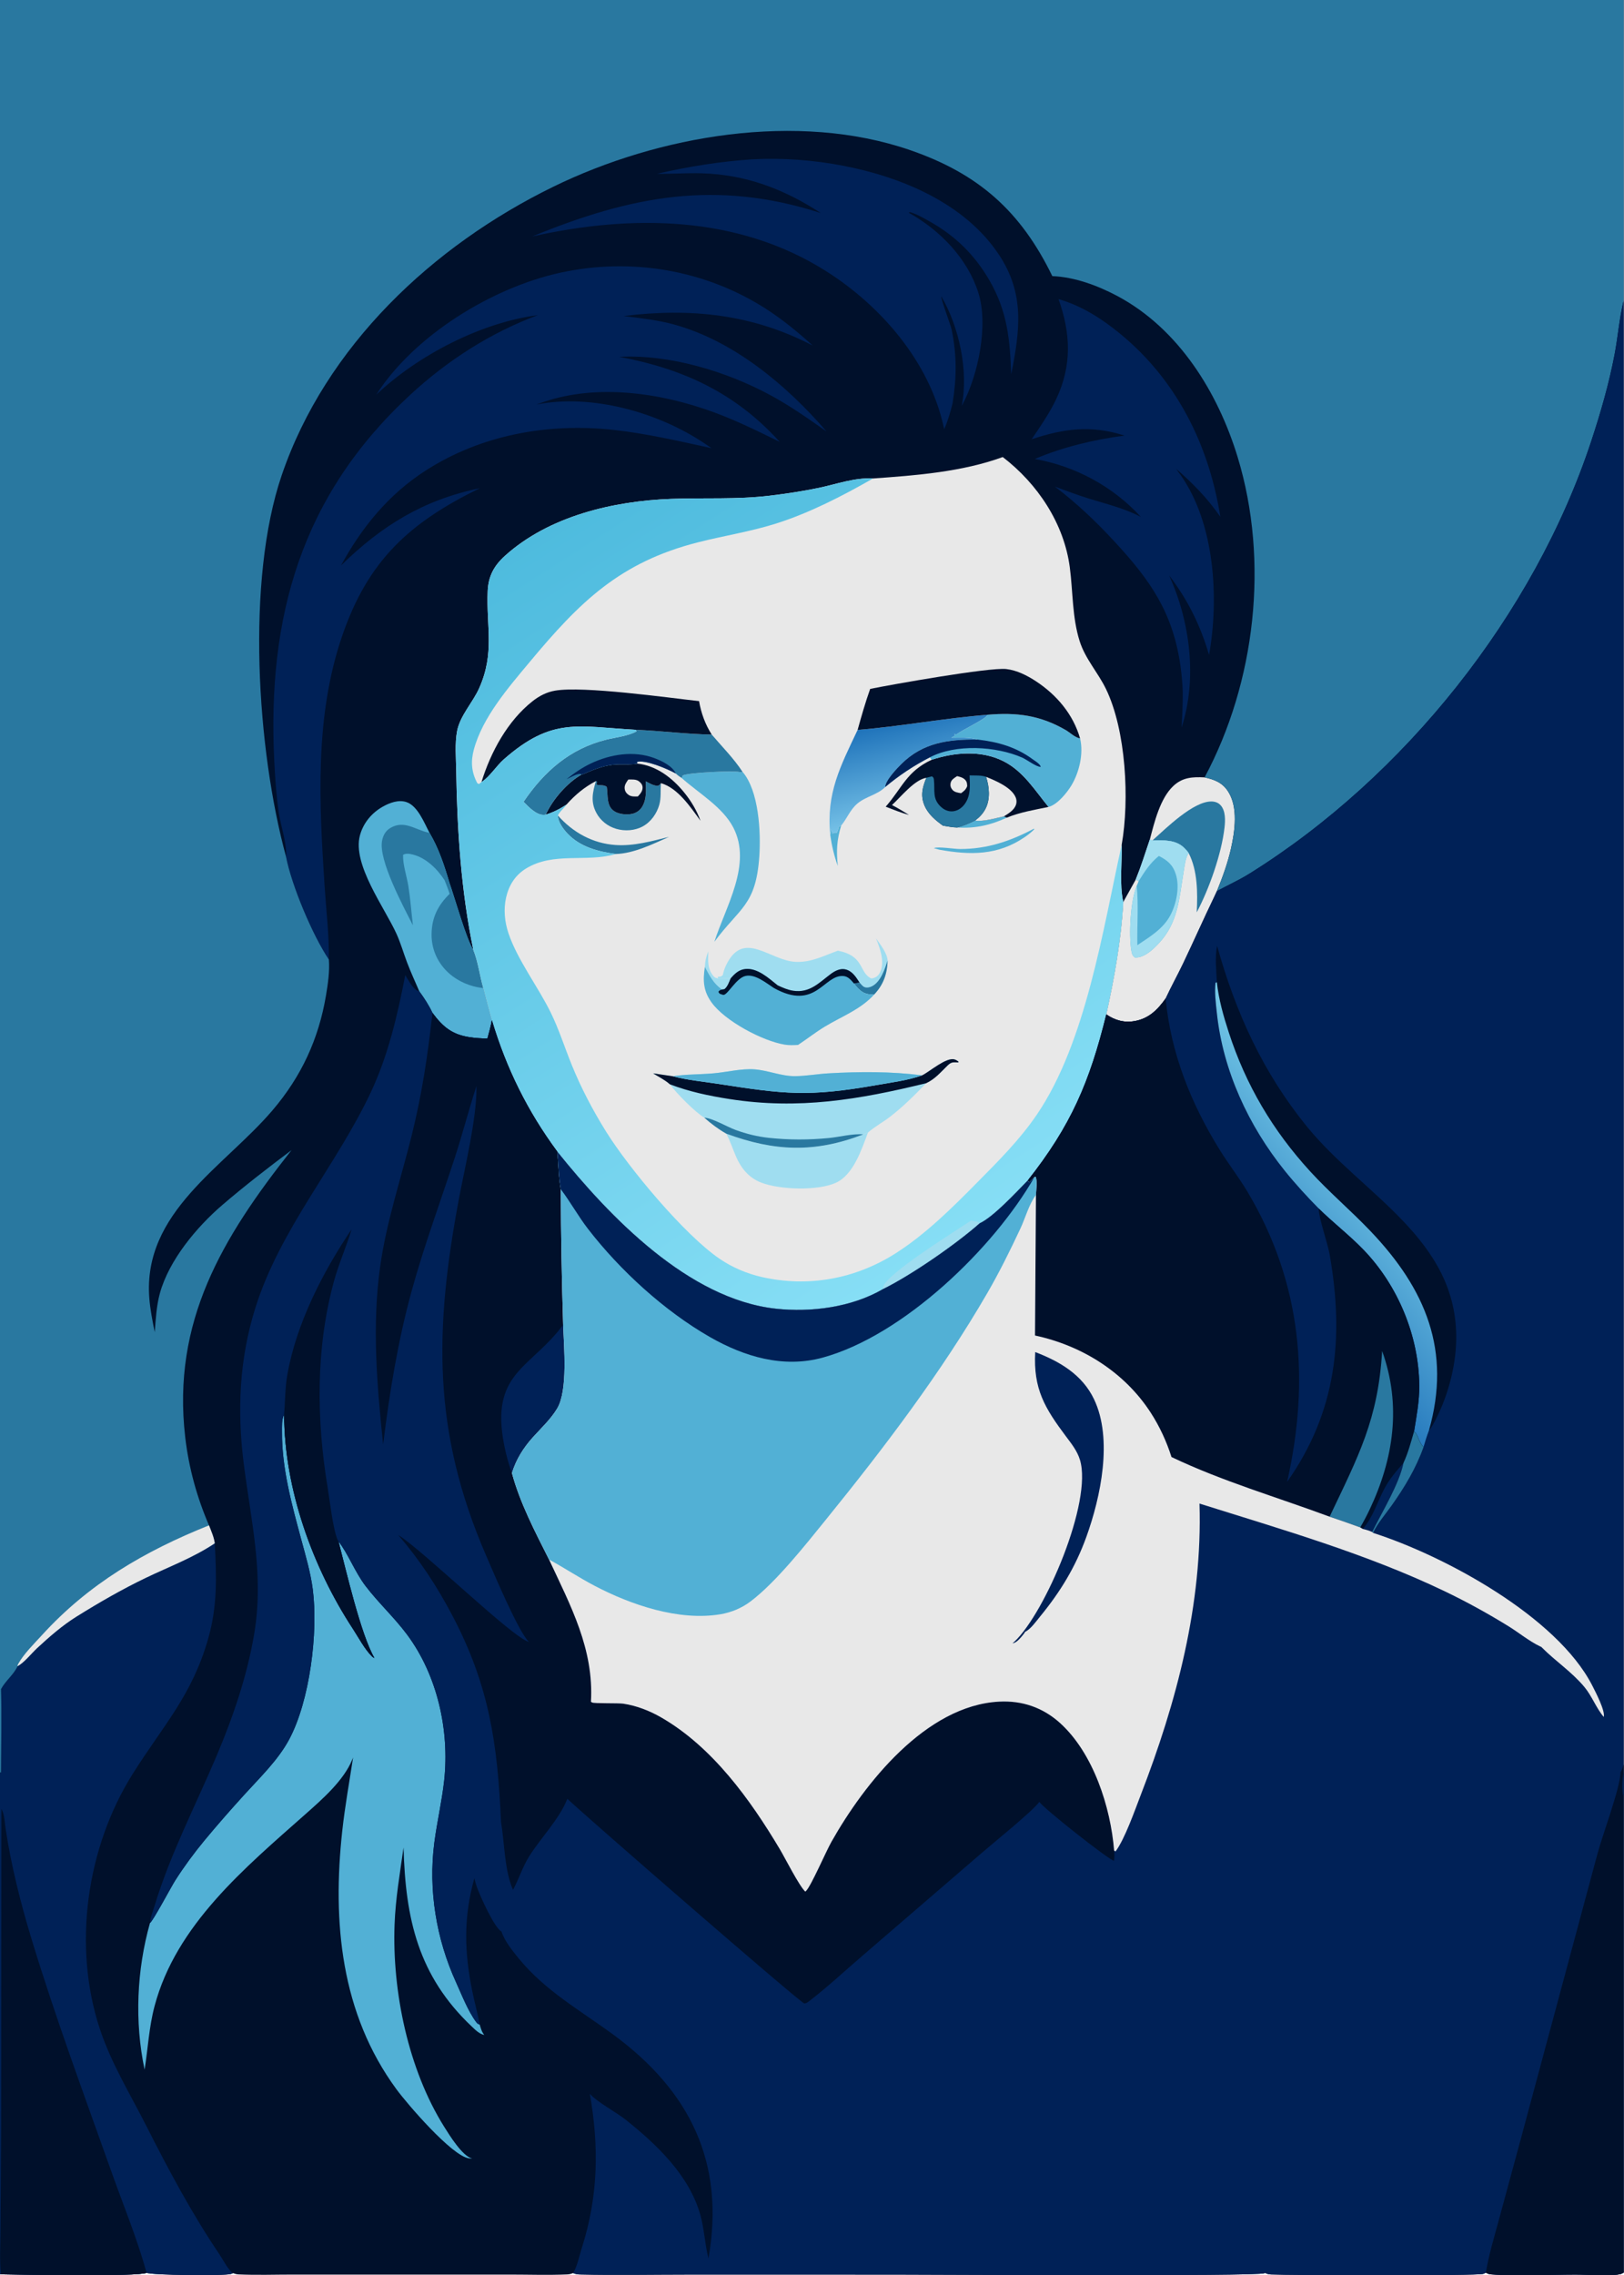 <?xml version="1.0" encoding="utf-8" ?>
<svg xmlns="http://www.w3.org/2000/svg" xmlns:xlink="http://www.w3.org/1999/xlink" width="1566" height="2193">
	<path fill="#00102B" transform="scale(1.529 1.529)" d="M0 0L0.44 0L1024 0L1024 189.462L1024 1112.38L1024 1117.27L1024 1132.04L1024 1432.77C1023.24 1433.25 1022.41 1433.64 1021.52 1433.81C1014.47 1435.15 1001.43 1434.03 993.582 1434.04C976.535 1434.05 957.034 1435.21 940.282 1433.89C939.076 1433.79 938.101 1433.42 937.072 1432.81C936.415 1433.18 936.184 1433.36 935.51 1433.58C931.586 1434.9 813.014 1434.5 801.562 1433.94C800.14 1433.87 799.1 1433.62 797.807 1433.01C797.67 1433.07 797.535 1433.14 797.395 1433.2C792.42 1435.24 585.604 1434.03 563.939 1434.03L433.614 1434.02C411.067 1434.02 388.401 1434.49 365.867 1433.96C364.206 1433.92 362.948 1433.74 361.398 1433.08C360.081 1433.65 359.018 1433.88 357.59 1433.94C345.625 1434.45 333.47 1434.03 321.483 1434.03L251.409 1434.04L185.063 1434.03C173.556 1434.02 161.868 1434.45 150.384 1433.92C149.173 1433.87 148.097 1433.56 146.973 1433.11C146.472 1433.34 146.196 1433.5 145.687 1433.64C141.136 1434.93 95.389 1434.41 92.467 1432.92C87.393 1435.41 12.139 1434.15 0.586 1433.85L0 1433.82L0 1117.42L0 1064.87L0 1061.3L0 0Z"/>
	<path fill="#52B0D5" transform="scale(1.529 1.529)" d="M264.465 625.044C261.822 618.936 259.02 612.85 256.666 606.626C254.424 600.696 252.677 594.515 250.06 588.746C242.548 572.186 222.08 544.971 226.99 526.695C229.103 518.832 234.432 512.462 241.489 508.508C245.81 506.087 251.338 504.042 256.272 505.666C263.5 508.044 267.591 518.897 270.886 525.066C276.748 534.942 280.222 545.665 283.465 556.612C286.638 565.597 294.269 592.73 298.512 598.839C301.527 606.295 302.56 615.148 304.822 622.933C306.56 629.703 308.309 636.464 310.213 643.19C309.485 647.116 308.49 650.909 307.407 654.751C303.705 654.722 300.087 654.486 296.419 653.956C285.194 652.334 279.35 647.474 272.746 638.602C270.674 634.055 267.432 629.072 264.465 625.044Z"/>
	<path fill="#2978A0" transform="scale(1.529 1.529)" d="M260.4 583.344C254.464 571.643 238.483 542.131 240.978 529.939C241.655 526.635 243.138 523.833 246.094 522.052C254.843 516.778 261.771 523.096 270.008 524.888C270.3 524.951 270.594 525.007 270.886 525.066C276.748 534.942 280.222 545.665 283.465 556.612C286.638 565.597 294.269 592.73 298.512 598.839C301.527 606.295 302.56 615.148 304.822 622.933C296.343 622.104 287.718 618.29 281.689 612.233C275.431 605.946 272.057 597.724 272.175 588.851C272.314 578.407 276.227 570.71 283.569 563.52C282.641 560.638 281.498 557.826 280.408 555.002C275.865 547.961 268.835 540.902 260.397 538.763C258.423 538.263 256.006 537.835 254.203 538.927C253.986 545.181 256.583 552.545 257.569 558.827C258.839 566.922 259.447 575.197 260.4 583.344Z"/>
	<path fill="#E8E8E8" transform="scale(1.529 1.529)" d="M725.159 529.295C728.011 518.453 731.615 503.264 740.083 495.424C745.921 490.019 752.118 489.761 759.696 490.11C765.918 491.486 770.86 493.373 774.471 498.917C780.964 508.883 778.788 524.142 776.313 535.084C774.24 544.25 771.006 553.111 767.462 561.8L765.694 565.605C759.035 579.406 752.832 593.438 746.226 607.272C742.663 614.735 738.606 622.026 735.134 629.5C730.09 636.589 724.555 642.16 715.642 643.751C708.963 644.944 703.223 643.293 697.706 639.549C702.812 616.311 707.097 592.444 708.402 568.669L716.26 554.571C719.62 546.31 722.316 537.747 725.159 529.295Z"/>
	<path fill="#2978A0" transform="scale(1.529 1.529)" d="M726.785 529.89C735.249 522.298 752.629 505.066 764.141 505.295C766.328 505.338 768.4 506.066 769.866 507.741C773.028 511.355 772.764 517.365 772.25 521.826C770.333 538.469 762.584 560.358 754.736 575.182C755.344 562.977 755.352 548.83 749.601 537.762C748.788 536.597 747.766 535.502 746.75 534.506C741.409 529.267 733.669 529.737 726.785 529.89Z"/>
	<path fill="#52B0D5" transform="scale(1.529 1.529)" d="M716.26 554.571C719.62 546.31 722.316 537.747 725.159 529.295L726.785 529.89C733.669 529.737 741.409 529.267 746.75 534.506C747.766 535.502 748.788 536.597 749.601 537.762C749.518 537.896 749.43 538.026 749.351 538.162C747.556 541.254 747.116 545.635 746.524 549.145C743.676 566.063 743.149 581.715 730.649 594.879C727.531 598.163 723.765 601.747 719.362 603.186C718.198 603.567 717.023 603.661 715.807 603.685C714.171 602.554 713.848 601.291 713.52 599.354C711.776 589.081 712.954 567.909 716.884 558.492L718.128 555.505L716.26 554.571Z"/>
	<path fill="#9FDDF0" transform="scale(1.529 1.529)" d="M716.26 554.571C719.62 546.31 722.316 537.747 725.159 529.295L726.785 529.89C733.669 529.737 741.409 529.267 746.75 534.506C747.766 535.502 748.788 536.597 749.601 537.762C749.518 537.896 749.43 538.026 749.351 538.162C747.556 541.254 747.116 545.635 746.524 549.145C743.676 566.063 743.149 581.715 730.649 594.879C727.531 598.163 723.765 601.747 719.362 603.186C718.198 603.567 717.023 603.661 715.807 603.685C714.171 602.554 713.848 601.291 713.52 599.354C711.776 589.081 712.954 567.909 716.884 558.492C718.117 570.602 717.037 583.641 717.291 595.879C725.07 590.656 733.429 585.73 737.997 577.22C741.895 569.958 744.103 559.331 741.584 551.291C739.68 545.216 736.355 542.459 730.859 539.64C725.288 544.107 721.854 549.535 718.128 555.505L716.26 554.571Z"/>
	<path fill="#002157" transform="scale(1.529 1.529)" d="M667.574 188.573C678.835 191.785 689.061 197.433 698.496 204.286C738.879 233.621 761.913 277.103 769.616 325.79C761.297 313.933 752.594 305.002 741.667 295.495C742.664 296.839 743.652 298.188 744.614 299.557C766.173 330.217 768.873 377.099 762.52 412.888C757.024 394.314 749.199 378.283 737.397 362.876C750.547 392.024 755.194 427.822 745.169 458.74C745.655 451.216 745.932 443.758 745.93 436.217C745.707 430.828 745.268 425.449 744.517 420.106C739.774 386.375 725.69 366.086 702.951 341.504C691.375 328.989 678.918 317.078 665.296 306.808C672.363 309.394 679.452 312.081 686.638 314.313C697.838 317.791 709.026 320.411 719.491 325.88C701.944 306.721 678.189 293.878 652.605 289.366C670.452 281.764 690.009 277.154 709.202 274.616C688.23 267.906 671.115 270.109 650.641 276.932C656.18 268.727 661.924 260.491 666.152 251.513C676.143 230.3 675.267 210.205 667.574 188.573Z"/>
	<path fill="#002157" transform="scale(1.529 1.529)" d="M474.667 100.431C493.739 99.431 513.326 100.922 532.068 104.556C568.769 111.67 608.338 128.171 629.839 160.34C646.504 185.273 643.186 208.518 637.729 235.976C636.957 214.05 635.315 196.388 624.063 176.863C614.666 160.556 602.185 148.4 585.733 139.291C581.947 137.195 578.014 134.86 573.821 133.727L573.13 134.141C592.732 145.022 610.185 162.892 617.045 184.658C623.446 204.965 616.957 236.467 606.922 255.181L606.543 255.877C610.894 233.74 604.911 206.196 593.647 186.815C593.303 188.555 599.51 204.632 600.196 207.974C603.477 223.949 603.361 238.344 600.727 254.382C599.358 259.876 597.77 265.456 595.443 270.623C595.325 270.034 595.207 269.447 595.077 268.861C586.065 228.159 555.787 193.049 521.247 171.118C465.346 135.622 398.463 135.074 335.66 149.079C398.232 123.391 451.762 113.146 517.636 134.296C494.569 119.258 470.419 110.055 442.712 109.263C433.24 108.993 423.807 109.708 414.352 109.553C434.416 104.985 454.129 101.778 474.667 100.431Z"/>
	<path fill="#52B0D5" transform="scale(1.529 1.529)" d="M94.586 1212.37C96.613 1210.96 107.861 1189.69 110.495 1185.55C116.067 1176.81 122.339 1168.29 128.949 1160.3C137.106 1150.45 145.582 1140.83 154.18 1131.36C164.034 1120.5 175.348 1109.7 182.33 1096.69C195.406 1072.33 200.737 1029.17 197.251 1002.03C195.9 991.515 192.815 981.115 190.057 970.901C184.108 948.872 177.657 925.681 177.851 902.676C177.88 899.232 177.566 894.948 179.189 891.882C179.39 938.717 197.024 987.874 222.505 1026.81C226.04 1032.22 230.016 1039.8 234.596 1044.3C235.087 1044.79 235.518 1044.99 236.128 1045.29C227.562 1030.7 218.208 989.895 213.477 971.826C219.43 979.255 223.769 991.036 230.597 999.969C238.746 1010.63 248.74 1019.8 256.728 1030.54C275.835 1056.21 283.574 1090.96 280.126 1122.52C278.693 1135.64 275.627 1148.58 273.919 1161.68C270.031 1191.47 275.148 1222.43 287.601 1249.72C291.225 1257.67 295.131 1267.88 300.328 1274.83C300.95 1275.66 301.5 1276.17 302.527 1276.39C303.23 1278.82 303.775 1280.93 305.41 1282.95C302.259 1282.27 299.904 1279.87 297.618 1277.72C263.707 1245.72 255.717 1209.68 254.503 1164.77C252.228 1181.05 249.446 1196.86 248.837 1213.36C247.277 1255.56 257.502 1304.76 280.119 1340.82C283.541 1346.27 291.644 1359.43 297.785 1360.85C297.111 1360.84 296.442 1360.82 295.772 1360.74C284.989 1359.34 256.655 1326.22 250.025 1317.19C214.871 1269.31 209.579 1211.71 215.853 1154.26C217.543 1138.79 220.341 1123.37 222.695 1107.98C222.625 1108.16 222.558 1108.34 222.485 1108.52L222.116 1109.41C216.74 1122.57 203.288 1134.31 192.799 1143.61C154.559 1177.5 110.988 1213.52 97.435 1264.93C93.951 1278.15 93.322 1291.41 91.193 1304.81C84.781 1274.63 86.237 1241.94 94.586 1212.37Z"/>
	<path fill="#002157" transform="scale(1.529 1.529)" d="M237.311 248.816C261.303 211.38 310.393 181.296 353.385 171.926C398.015 162.199 444.844 170.088 483.294 194.861C493.777 201.615 503.351 209.512 512.569 217.883C474.591 198.037 435.459 194 393.293 199.242C404.175 200.639 415.004 201.758 425.605 204.722C463.146 215.217 496.299 243.063 521.292 272.064C509.777 263.936 498.278 255.86 485.86 249.138C458.225 234.179 422.25 223.275 390.582 224.979C430.899 232.507 463.849 247.736 491.751 278.596C478.135 271.9 464.46 265.153 450.202 259.916C417.113 247.763 377.093 241.771 342.981 253.38C341.431 253.908 339.891 254.463 338.355 255.03C373.348 248.157 415.107 259.929 444.371 279.58L448.758 282.567C428.253 278.123 407.531 273.248 386.651 270.999C345.472 266.563 303.383 274.145 268.294 296.766C245.015 311.774 228.204 332.402 215.046 356.521C240.695 331.424 267.098 315.104 302.52 307.823C258.275 329.49 232.108 353.25 215.784 400.943C198.354 451.865 201.288 506.217 204.739 559.068C205.727 574.184 207.625 589.84 207.41 604.956C197.125 589.721 183.801 557.972 180.373 540.02C180.386 539.855 180.404 539.691 180.413 539.526C180.878 531.272 177.144 521.022 175.887 512.692C174.266 501.946 173.518 490.827 172.978 479.978C168.441 388.795 190.051 312.393 258.695 248.935C282.115 227.284 309.202 209.857 339.158 198.698C303.274 203.334 263.429 224.096 237.311 248.816Z"/>
	<path fill="#002157" transform="scale(1.529 1.529)" d="M11.114 1050.45C15.336 1048.14 19.817 1042.39 23.416 1039.05C30.991 1032.01 39.421 1024.68 48.199 1019.21C62.382 1010.37 76.998 1001.93 92.068 994.703C106.73 987.673 121.858 982.059 135.438 972.987C136.581 994.042 137.162 1012.41 131.342 1032.95C121.147 1068.93 102.845 1087.9 83.756 1118.25C54.517 1164.74 45.662 1226.92 63.008 1279.27C70.186 1300.93 82.168 1320.34 92.424 1340.58C106.587 1368.54 120.879 1395.33 138.449 1421.37C140.596 1424.55 143.382 1430.09 146.189 1432.57C146.428 1432.78 146.712 1432.93 146.973 1433.11C146.472 1433.34 146.196 1433.5 145.687 1433.64C141.136 1434.93 95.389 1434.41 92.467 1432.92C87.393 1435.41 12.139 1434.15 0.586 1433.85L0 1433.82L0 1117.42L0.638 1117.46C0.718 1099.95 1.11 1082.38 0.66 1064.88C3.474 1059.65 8.642 1055.83 11.114 1050.45Z"/>
	<path fill="#00102B" transform="scale(1.529 1.529)" d="M0.891 1140.46C2.872 1143.88 2.931 1148.89 3.518 1152.79C7.033 1176.11 12.977 1199.72 19.838 1222.29C34.867 1271.73 52.862 1320.18 70.16 1368.85C77.709 1390.09 86.447 1411.2 92.467 1432.92C87.393 1435.41 12.139 1434.15 0.586 1433.85C-0.359 1424.66 0.317 1414.73 0.315 1405.47L0.705 1341.31L0.891 1140.46Z"/>
	<path fill="#E8E8E8" transform="scale(1.529 1.529)" d="M550.604 301.649C577.681 299.739 606.72 297.513 632.392 288.152C654.372 304.978 671.098 330.061 674.703 357.844C676.695 373.19 676.179 389.28 680.88 404.16C684.449 415.456 692.409 423.885 697.482 434.337C710.184 460.503 712.417 504.385 707.395 532.639C707.667 544.073 705.911 557.573 708.402 568.669C707.097 592.444 702.812 616.311 697.706 639.549C687.194 682.194 675.465 709.663 648.137 744.259C641.131 751.44 626.475 767.303 617.854 771.24C602.993 784.406 574.564 804.077 556.819 812.76C537.136 824.189 511.584 827.524 489.255 825.077C434.243 819.048 384.506 767.188 351.531 726.139C332.632 700.581 319.316 673.652 310.213 643.19C308.309 636.464 306.56 629.703 304.822 622.933C302.56 615.148 301.527 606.295 298.512 598.839C290.837 561.897 288.29 523.49 287.714 485.793C287.592 477.781 286.776 468.675 288.292 460.822C290.154 451.174 298.168 442.895 302.186 433.905C312.147 411.622 306.618 395.07 307.571 372.643C307.967 363.331 311.555 356.652 318.415 350.456C346.226 325.334 386.826 315.868 423.311 314.519C444.232 313.745 464.658 315.025 485.56 312.504C495.886 311.258 506.338 309.687 516.517 307.559C527.855 305.187 538.922 300.999 550.604 301.649Z"/>
	<path fill="#52B0D5" transform="scale(1.529 1.529)" d="M523.584 526.35L524.179 522.809L524.988 525.476C525.775 525.124 526.262 524.883 527.149 524.928C527.342 524.937 527.532 524.973 527.724 524.995C528.218 524.093 528.536 523.351 528.709 522.341L528.861 521.399L530.512 520.46C527.723 529.561 527.357 536.587 528.378 545.951C526.039 539.523 524.563 533.114 523.584 526.35Z"/>
	<path fill="#52B0D5" transform="scale(1.529 1.529)" d="M614.926 517.323C620.596 518.084 627.606 515.826 633.173 514.666L634.921 515.511C624.833 520.183 614.857 522.471 603.677 521.693C607.61 520.672 611.272 519.075 614.926 517.323Z"/>
	<path fill="#9FDDF0" transform="scale(1.529 1.529)" d="M444.537 609.578C444.685 605.904 445.338 603.21 446.708 599.802C446.57 605.788 445.956 611.122 450.354 615.842C450.991 616.526 452.049 616.638 452.938 616.903L460.782 616.861C459.751 619.253 458.945 621.939 456.876 623.617L455.381 623.855C449.942 620.064 447.64 615.263 444.537 609.578Z"/>
	<path fill="#52B0D5" transform="scale(1.529 1.529)" d="M651.985 522.489L652.337 522.784C650.478 524.669 648.43 526.278 646.248 527.772C629.295 539.377 611.903 539.212 592.405 535.695L588.933 534.708C591.767 533.552 601.798 535.279 605.521 535.278C622.531 535.273 637.115 530.344 651.985 522.489Z"/>
	<path fill="#2978A0" transform="scale(1.529 1.529)" d="M351.851 514.144C361.355 524.878 373.862 531.793 388.32 532.747C399.786 533.504 410.961 530.336 421.976 527.59C411.842 532.079 399.654 538.116 388.407 538.405C377.241 536.937 365.954 534.009 357.908 525.54C355.282 522.778 351.789 518.057 351.851 514.144Z"/>
	<path fill="#2978A0" transform="scale(1.529 1.529)" d="M375.835 492.438L376.575 492.898L376.09 494.642C378.379 495.43 380.883 494.579 382.674 496.121C383.502 501.288 382.283 507.942 387.223 511.333C390.152 513.343 395.096 513.837 398.551 513.115C401.228 512.554 403.563 510.994 404.981 508.641C407.959 503.7 407.404 498.102 407.255 492.602C409.737 493.873 412.103 495.405 414.953 495.437C415.862 494.931 416.313 494.646 416.845 493.742C416.405 498.315 417.057 502.832 415.795 507.346C414.238 512.916 410.502 518.21 405.371 521.001C400.329 523.744 394.041 524.143 388.574 522.529C383.315 520.977 378.755 517.416 376.146 512.57C372.404 505.62 373.662 499.653 375.835 492.438Z"/>
	<path fill="#00102B" transform="scale(1.529 1.529)" d="M401.956 481.422C413.96 482.67 424.068 490.48 431.465 499.594C435.922 505.085 439.352 510.845 441.792 517.481C435.537 508.927 427.545 496.808 416.845 493.742C416.313 494.646 415.862 494.931 414.953 495.437C412.103 495.405 409.737 493.873 407.255 492.602C407.404 498.102 407.959 503.7 404.981 508.641C403.563 510.994 401.228 512.554 398.551 513.115C395.096 513.837 390.152 513.343 387.223 511.333C382.283 507.942 383.502 501.288 382.674 496.121C380.883 494.579 378.379 495.43 376.09 494.642L376.575 492.898L375.835 492.438C368.42 496.341 362.799 501.067 357.218 507.281C352.855 510.134 349.104 512.037 344.151 513.604C348.576 503.979 357.606 493.519 366.817 488.274C367.523 488.193 367.222 488.278 367.917 487.975C375.225 484.794 381.829 482.097 389.895 481.897C393.84 481.799 398.093 482.183 401.956 481.422Z"/>
	<path fill="#E8E8E8" transform="scale(1.529 1.529)" d="M396.253 491.463C398.489 491.443 401.26 491.172 403.097 492.685C404.394 493.753 405.283 494.912 405.249 496.666C405.206 498.927 403.73 500.554 402.288 502.121C400.315 502.191 398.169 502.353 396.459 501.169C395.023 500.174 394.16 498.954 393.957 497.19C393.702 494.968 395.026 493.161 396.253 491.463Z"/>
	<path fill="#9FDDF0" transform="scale(1.529 1.529)" d="M528.464 599.356C544.854 602.633 541.7 612.282 548.741 616.516C549.728 617.109 550.21 616.824 551.271 616.48C553.107 615.884 554.359 614.504 555.147 612.775C558.113 606.271 554.941 597.761 552.477 591.62C555.255 595.656 559.407 600.616 559.793 605.61C559.513 614.087 557.147 620.808 551.281 627.032C550.145 626.995 549.003 626.951 547.875 626.801C543.64 626.236 541.031 623.231 538.589 620.067L542.084 619.47C539.789 615.919 537.401 611.99 532.891 611.092C529.667 610.45 526.402 612.207 523.905 614.078C516.388 619.708 510.683 626.098 500.379 624.642C496.942 624.156 493.566 622.692 490.447 621.222C484.787 616.733 477.761 610.11 470.022 610.917C465.938 611.343 463.31 613.93 460.782 616.861L452.938 616.903L452.595 615.887C454.128 615.725 454.651 615.866 455.82 614.811C456.294 612.554 456.933 610.575 457.93 608.502C468.998 585.49 485.583 605.96 502.224 606.441C511.865 606.719 519.632 602.526 528.464 599.356Z"/>
	<path fill="#2978A0" transform="scale(1.529 1.529)" d="M559.793 605.61C559.513 614.087 557.147 620.808 551.281 627.032C550.145 626.995 549.003 626.951 547.875 626.801C543.64 626.236 541.031 623.231 538.589 620.067L542.084 619.47C543.029 620.477 543.953 621.839 545.248 622.345C546.765 622.937 548.555 622.495 549.958 621.785C555.438 619.011 558.008 611 559.793 605.61Z"/>
	<path fill="#52B0D5" transform="scale(1.529 1.529)" d="M468.242 486.551C478.613 498.47 479.92 524.636 478.865 539.953C476.732 570.945 466.511 572.122 450.547 593.732C457.609 571.585 474.468 544.886 462.471 521.73C455.748 508.754 440.643 500.092 429.906 490.496L430.532 488.916C433.956 487.027 463.165 485.776 466.459 486.728C467.31 486.974 467.388 486.817 468.242 486.551Z"/>
	<path fill="#9FDDF0" transform="scale(1.529 1.529)" d="M547.384 714.031C543.408 724.655 538.209 740.723 527.135 745.7C515.551 750.906 491.761 750.12 479.991 745.548C472.287 742.556 467.373 736.575 464.154 729.094C462.103 724.327 460.468 719.324 458.055 714.725C488.495 725.964 513.9 726.966 544.404 715.191L547.384 714.031Z"/>
	<defs>
		<linearGradient id="gradient_0" gradientUnits="userSpaceOnUse" x1="564.363" y1="455.756" x2="577.892" y2="512.436">
			<stop offset="0" stop-color="#2074BB"/>
			<stop offset="1" stop-color="#75C1E7"/>
		</linearGradient>
	</defs>
	<path fill="url(#gradient_0)" transform="scale(1.529 1.529)" d="M540.866 460.186C568.213 457.921 595.312 452.819 622.742 450.629C622.679 450.758 622.624 450.892 622.554 451.018C621.154 453.546 607.087 460.091 603.24 462.995L601.865 462.809L602.316 463.776L599.937 465.076C605.37 465.144 611.291 464.549 616.528 466.261C598.173 466.144 582.186 468.083 568.465 481.679C565.566 484.553 558.401 492.058 558.3 496.15C553.605 501.016 545.977 502.121 540.644 506.673C536.064 510.583 534.213 516.036 530.512 520.46L528.861 521.399L528.709 522.341C528.536 523.351 528.218 524.093 527.724 524.995C527.532 524.973 527.342 524.937 527.149 524.928C526.262 524.883 525.775 525.124 524.988 525.476L524.179 522.809L523.584 526.35C521.019 499.985 530.007 483.15 540.866 460.186Z"/>
	<path fill="#2978A0" transform="scale(1.529 1.529)" d="M400.874 460.094C416.849 460.751 432.892 462.86 448.853 463.103C455.267 470.635 462.883 478.283 468.242 486.551C467.388 486.817 467.31 486.974 466.459 486.728C463.165 485.776 433.956 487.027 430.532 488.916L429.906 490.496C428.531 489.644 427.402 488.8 426.227 487.688C425.929 487.523 425.633 487.355 425.333 487.194C420.645 484.67 406.91 478.758 401.652 480.382L401.956 481.422C398.093 482.183 393.84 481.799 389.895 481.897C381.829 482.097 375.225 484.794 367.917 487.975C367.222 488.278 367.523 488.193 366.817 488.274C357.606 493.519 348.576 503.979 344.151 513.604C343.578 513.716 343.654 513.718 342.852 513.738C338.146 513.86 333.205 508.564 330.171 505.518C343.1 486.421 359.352 472.08 382.234 466.353C388.022 464.905 396.376 464 401.463 461.066L400.874 460.094Z"/>
	<path fill="#002157" transform="scale(1.529 1.529)" d="M357.283 491.254C362.179 487.363 367.12 483.932 372.797 481.259C384.969 475.527 399.629 473.117 412.505 477.891C417.273 479.659 423.996 482.831 426.227 487.688C425.929 487.523 425.633 487.355 425.333 487.194C420.645 484.67 406.91 478.758 401.652 480.382L401.956 481.422C398.093 482.183 393.84 481.799 389.895 481.897C381.829 482.097 375.225 484.794 367.917 487.975C367.222 488.278 367.523 488.193 366.817 488.274L365.923 487.886C363.454 487.902 359.617 490.195 357.283 491.254Z"/>
	<path fill="#00102B" transform="scale(1.529 1.529)" d="M587.644 478.979C602.03 474.268 618.717 472.864 632.679 479.829C645.362 486.155 652.582 498.183 661.272 508.747C652.488 510.547 643.233 512.08 634.921 515.511L633.173 514.666C627.606 515.826 620.596 518.084 614.926 517.323C611.272 519.075 607.61 520.672 603.677 521.693C600.672 521.643 597.645 521.004 594.678 520.541C589.945 517.109 585.392 513.368 583.056 507.847C580.414 501.604 581.745 496.368 584.248 490.348C576.676 491.567 568.135 502.449 562.537 507.539C566.224 509.433 569.73 511.588 573.26 513.753C568.255 512.462 563.41 510.408 558.58 508.582C569.073 496.625 571.727 486.355 587.644 478.979Z"/>
	<path fill="#E8E8E8" transform="scale(1.529 1.529)" d="M603.598 489.317C605.234 489.706 606.874 490.075 608.192 491.185C609.746 492.494 609.911 493.736 609.978 495.641C609.122 497.836 607.99 498.737 606.105 500.09C604.154 499.763 601.917 499.499 600.587 497.849C599.457 496.447 599.184 495.125 599.593 493.377C600.04 491.466 602.092 490.323 603.598 489.317Z"/>
	<path fill="#E8E8E8" transform="scale(1.529 1.529)" d="M621.888 489.772C627.766 492.119 637.753 496.324 640.472 502.532C641.198 504.188 641.283 506.021 640.614 507.709C639.342 510.915 635.972 512.91 633.173 514.666C627.606 515.826 620.596 518.084 614.926 517.323C617.665 515.308 619.908 512.967 621.482 509.937C624.655 503.827 623.952 496.09 621.888 489.772Z"/>
	<path fill="#2978A0" transform="scale(1.529 1.529)" d="M611.47 488.856C614.58 488.968 618.961 488.655 621.888 489.772C623.952 496.09 624.655 503.827 621.482 509.937C619.908 512.967 617.665 515.308 614.926 517.323C611.272 519.075 607.61 520.672 603.677 521.693C600.672 521.643 597.645 521.004 594.678 520.541C589.945 517.109 585.392 513.368 583.056 507.847C580.414 501.604 581.745 496.368 584.248 490.348L587.774 489.443C588.739 490.222 588.846 490.379 588.992 491.686C589.76 498.531 587.666 503.94 594.043 509.224C596.12 510.946 598.74 511.846 601.438 511.431C604.487 510.962 607.028 509.01 608.716 506.484C612.312 501.102 611.728 494.986 611.47 488.856Z"/>
	<path fill="#52B0D5" transform="scale(1.529 1.529)" d="M622.742 450.629C641.042 449.042 655.934 450.876 672.073 460.243C674.874 461.868 677.98 465.023 681.154 465.526C683.49 474.924 680.659 486.903 675.754 495.08C672.906 499.829 666.851 507.29 661.272 508.747C652.582 498.183 645.362 486.155 632.679 479.829C618.717 472.864 602.03 474.268 587.644 478.979L586.38 477.494C576.281 482.715 567.021 488.847 558.3 496.15C558.401 492.058 565.566 484.553 568.465 481.679C582.186 468.083 598.173 466.144 616.528 466.261C611.291 464.549 605.37 465.144 599.937 465.076L602.316 463.776L601.865 462.809L603.24 462.995C607.087 460.091 621.154 453.546 622.554 451.018C622.624 450.892 622.679 450.758 622.742 450.629Z"/>
	<path fill="#002157" transform="scale(1.529 1.529)" d="M616.528 466.261C629.34 467.74 640.656 470.909 651.162 478.606C652.612 479.668 654.889 481.007 655.908 482.487C656.093 482.755 656.269 483.221 656.386 483.495C653.476 483.507 647.633 478.935 644.674 477.638C628.061 470.354 602.652 468.951 586.38 477.494C576.281 482.715 567.021 488.847 558.3 496.15C558.401 492.058 565.566 484.553 568.465 481.679C582.186 468.083 598.173 466.144 616.528 466.261Z"/>
	<path fill="#00102B" transform="scale(1.529 1.529)" d="M303.656 493.049C309.487 474.118 320.125 454.468 335.896 442.054C340.095 438.749 344.725 436.354 350.018 435.432C367.754 432.343 421.316 439.864 440.873 442.034C442.156 449.516 444.756 456.713 448.853 463.103C432.892 462.86 416.849 460.751 400.874 460.094C364.441 458.11 348.29 451.893 317.769 478.7C312.976 482.91 308.871 489.739 303.656 493.049Z"/>
	<path fill="#52B0D5" transform="scale(1.529 1.529)" d="M444.537 609.578C447.64 615.263 449.942 620.064 455.381 623.855L456.876 623.617C458.945 621.939 459.751 619.253 460.782 616.861C463.31 613.93 465.938 611.343 470.022 610.917C477.761 610.11 484.787 616.733 490.447 621.222C493.566 622.692 496.942 624.156 500.379 624.642C510.683 626.098 516.388 619.708 523.905 614.078C526.402 612.207 529.667 610.45 532.891 611.092C537.401 611.99 539.789 615.919 542.084 619.47L538.589 620.067C541.031 623.231 543.64 626.236 547.875 626.801C549.003 626.951 550.145 626.995 551.281 627.032C542.686 636.516 530.929 640.754 520.191 647.255C514.346 650.794 509.005 655.014 503.314 658.783C500.512 658.951 497.646 659.064 494.864 658.606C480.779 656.288 457.153 643.679 448.759 632.011C443.52 624.727 443.216 618.17 444.537 609.578Z"/>
	<path fill="#00102B" transform="scale(1.529 1.529)" d="M460.782 616.861C463.31 613.93 465.938 611.343 470.022 610.917C477.761 610.11 484.787 616.733 490.447 621.222C493.566 622.692 496.942 624.156 500.379 624.642C510.683 626.098 516.388 619.708 523.905 614.078C526.402 612.207 529.667 610.45 532.891 611.092C537.401 611.99 539.789 615.919 542.084 619.47L538.589 620.067C536.747 617.94 534.947 615.596 531.911 615.348C519.427 614.327 514.58 637.647 488.021 622.872C483.158 619.739 476.2 613.849 470.064 615.317C464.318 616.691 459.031 627.058 456.343 627.237C455.798 627.273 454.403 626.643 453.813 626.463L453.054 625.302C453.91 624.225 454.042 624.235 455.381 623.855L456.876 623.617C458.945 621.939 459.751 619.253 460.782 616.861Z"/>
	<path fill="#00102B" transform="scale(1.529 1.529)" d="M548.782 434.331C562.075 431.607 624.098 420.59 634.616 421.804C641.281 422.572 647.702 425.822 653.242 429.445C666.323 438 676.823 450.308 681.154 465.526C677.98 465.023 674.874 461.868 672.073 460.243C655.934 450.876 641.042 449.042 622.742 450.629C595.312 452.819 568.213 457.921 540.866 460.186C543.274 451.51 545.762 442.815 548.782 434.331Z"/>
	<path fill="#9FDDF0" transform="scale(1.529 1.529)" d="M581.562 677.96C586.454 675.504 596.811 666.382 601.962 667.922C602.947 668.217 603.704 668.691 604.504 669.332L604.39 669.814C600.998 669.751 600.088 669.372 597.535 671.831C593.074 676.127 589.828 680.2 584.09 682.92C576.831 690.459 569.551 697.736 561.242 704.128C556.823 707.528 551.519 710.4 547.384 714.031L544.404 715.191C513.9 726.966 488.495 725.964 458.055 714.725C452.942 711.809 448.598 708.538 444.199 704.662C438.283 701.105 426.769 689.425 422.449 683.6C419.443 680.893 415.302 678.836 411.853 676.693L424.318 678.525C432.669 677.232 441.699 677.435 450.168 676.673C458.335 675.939 467.53 673.612 475.674 674.172C484.267 674.763 492.67 678.538 501.343 678.469C508.351 678.412 515.501 677.093 522.533 676.692C542.383 675.559 561.804 675.468 581.562 677.96Z"/>
	<path fill="#2978A0" transform="scale(1.529 1.529)" d="M444.199 704.662C449.228 704.862 458.573 710.441 463.896 712.378C470.644 714.834 477.513 716.562 484.657 717.337C497.39 718.719 510.091 718.719 522.838 717.466C529.521 716.809 537.918 714.568 544.404 715.191C513.9 726.966 488.495 725.964 458.055 714.725C452.942 711.809 448.598 708.538 444.199 704.662Z"/>
	<path fill="#00102B" transform="scale(1.529 1.529)" d="M581.562 677.96C586.454 675.504 596.811 666.382 601.962 667.922C602.947 668.217 603.704 668.691 604.504 669.332L604.39 669.814C600.998 669.751 600.088 669.372 597.535 671.831C593.074 676.127 589.828 680.2 584.09 682.92C541.717 693.27 503.665 699.724 460.013 692.896C447.106 690.877 434.673 688.265 422.449 683.6C419.443 680.893 415.302 678.836 411.853 676.693L424.318 678.525C433.372 680.97 443.372 681.862 452.661 683.302C495.061 689.879 509.698 691.667 552.782 684.101C562.24 682.44 572.518 681.165 581.562 677.96Z"/>
	<path fill="#52B0D5" transform="scale(1.529 1.529)" d="M424.318 678.525C432.669 677.232 441.699 677.435 450.168 676.673C458.335 675.939 467.53 673.612 475.674 674.172C484.267 674.763 492.67 678.538 501.343 678.469C508.351 678.412 515.501 677.093 522.533 676.692C542.383 675.559 561.804 675.468 581.562 677.96C572.518 681.165 562.24 682.44 552.782 684.101C509.698 691.667 495.061 689.879 452.661 683.302C443.372 681.862 433.372 680.97 424.318 678.525Z"/>
	<defs>
		<linearGradient id="gradient_1" gradientUnits="userSpaceOnUse" x1="336.742" y1="338.146" x2="616.005" y2="772.83">
			<stop offset="0" stop-color="#4EBBDE"/>
			<stop offset="1" stop-color="#86DEF5"/>
		</linearGradient>
	</defs>
	<path fill="url(#gradient_1)" transform="scale(1.529 1.529)" d="M298.512 598.839C290.837 561.897 288.29 523.49 287.714 485.793C287.592 477.781 286.776 468.675 288.292 460.822C290.154 451.174 298.168 442.895 302.186 433.905C312.147 411.622 306.618 395.07 307.571 372.643C307.967 363.331 311.555 356.652 318.415 350.456C346.226 325.334 386.826 315.868 423.311 314.519C444.232 313.745 464.658 315.025 485.56 312.504C495.886 311.258 506.338 309.687 516.517 307.559C527.855 305.187 538.922 300.999 550.604 301.649C531.269 312.694 510.611 323.383 489.308 330.11C473.2 335.196 456.566 337.746 440.237 341.898C390.9 354.441 365.624 379.471 333.995 417.426C320.626 433.47 304.268 452.211 298.798 472.724C296.799 480.221 297.347 486.971 301.055 493.815L302.106 494.313L303.656 493.049C308.871 489.739 312.976 482.91 317.769 478.7C348.29 451.893 364.441 458.11 400.874 460.094L401.463 461.066C396.376 464 388.022 464.905 382.234 466.353C359.352 472.08 343.1 486.421 330.171 505.518C333.205 508.564 338.146 513.86 342.852 513.738C343.654 513.718 343.578 513.716 344.151 513.604C349.104 512.037 352.855 510.134 357.218 507.281C355.838 509.455 352.677 511.934 351.851 514.144C351.789 518.057 355.282 522.778 357.908 525.54C365.954 534.009 377.241 536.937 388.407 538.405C369.8 543.922 349.179 536.813 331.64 547.627C324.938 551.759 320.951 558.111 319.206 565.708C317.473 573.249 318.242 581.189 320.7 588.472C326.335 605.167 339.372 622.167 347.299 638.314C352.486 648.878 356.108 660.371 360.536 671.282C366.537 686.069 373.842 699.958 382.278 713.501C396.417 736.202 431.633 778.551 453.908 793.669C461.904 799.096 470.983 802.953 480.396 805.094C509.743 811.772 539.387 806.317 564.679 790.264C583.854 778.093 600.498 761.468 616.406 745.38C629.794 731.84 643.271 718.408 653.998 702.584C684.871 657.04 695.487 586.353 707.395 532.639C707.667 544.073 705.911 557.573 708.402 568.669C707.097 592.444 702.812 616.311 697.706 639.549C687.194 682.194 675.465 709.663 648.137 744.259C641.131 751.44 626.475 767.303 617.854 771.24C602.993 784.406 574.564 804.077 556.819 812.76C537.136 824.189 511.584 827.524 489.255 825.077C434.243 819.048 384.506 767.188 351.531 726.139C332.632 700.581 319.316 673.652 310.213 643.19C308.309 636.464 306.56 629.703 304.822 622.933C302.56 615.148 301.527 606.295 298.512 598.839Z"/>
	<path fill="#9FDDF0" transform="scale(1.529 1.529)" d="M556.819 812.76C556.851 812.141 556.838 811.847 557.017 811.206C559.349 802.855 603.065 775.797 612.433 769.501C613.464 769.756 614.427 769.983 615.489 770.057C616.687 770.141 616.912 770.541 617.854 771.24C602.993 784.406 574.564 804.077 556.819 812.76Z"/>
	<path fill="#2978A0" transform="scale(1.529 1.529)" d="M0 0L0.44 0L1024 0L1024 189.462L1023.8 190.282C1021.19 201.171 1020.34 212.568 1018.24 223.585C1014.72 242.028 1009.43 260.315 1003.55 278.133C967.514 387.371 885.782 489.805 788.078 550.744C781.423 554.895 774.341 558.077 767.462 561.8C771.006 553.111 774.24 544.25 776.313 535.084C778.788 524.142 780.964 508.883 774.471 498.917C770.86 493.373 765.918 491.486 759.696 490.11C791.829 430.077 800.482 353.805 780.594 288.364C768.168 247.478 743.377 207.306 704.793 186.69C692.502 180.123 677.678 174.599 663.661 174.084C643.818 133.304 617.324 109.594 574.035 94.661C502.818 70.094 415.209 85.359 348.924 117.738C272.858 154.895 205.419 218.21 177.654 299.649C155.085 365.846 162.003 472.726 180.373 540.02C183.801 557.972 197.125 589.721 207.41 604.956C208.004 612.294 206.817 620.258 205.604 627.497C200.986 655.065 190.054 678.654 171.891 699.965C141.316 735.839 89.876 764.146 94.172 818.573C94.74 825.763 96.176 832.834 97.593 839.894C98.219 831.73 98.657 823.284 100.832 815.362C106.555 794.522 123.991 773.627 140.207 759.702C154.204 747.682 169.077 736.197 183.84 725.127C140.191 780.346 108.365 833.108 116.803 906.049C119.025 925.264 124.156 943.917 131.803 961.672C133.201 965.325 134.926 969.094 135.438 972.987C121.858 982.059 106.73 987.673 92.068 994.703C76.998 1001.93 62.382 1010.37 48.199 1019.21C39.421 1024.68 30.991 1032.01 23.416 1039.05C19.817 1042.39 15.336 1048.14 11.114 1050.45C8.642 1055.83 3.474 1059.65 0.66 1064.88C1.11 1082.38 0.718 1099.95 0.638 1117.46L0 1117.42L0 1064.87L0 1061.3L0 0Z"/>
	<path fill="#E8E8E8" transform="scale(1.529 1.529)" d="M11.114 1050.45L11.039 1050.3C11.168 1049.76 11.185 1049.57 11.489 1049.02C14.968 1042.7 21.551 1036.27 26.412 1030.93C55.969 998.455 91.287 977.906 131.803 961.672C133.201 965.325 134.926 969.094 135.438 972.987C121.858 982.059 106.73 987.673 92.068 994.703C76.998 1001.93 62.382 1010.37 48.199 1019.21C39.421 1024.68 30.991 1032.01 23.416 1039.05C19.817 1042.39 15.336 1048.14 11.114 1050.45Z"/>
	<path fill="#002157" transform="scale(1.529 1.529)" d="M767.462 561.8C774.341 558.077 781.423 554.895 788.078 550.744C885.782 489.805 967.514 387.371 1003.55 278.133C1009.43 260.315 1014.72 242.028 1018.24 223.585C1020.34 212.568 1021.19 201.171 1023.8 190.282L1024 189.462L1024 1112.38L1024 1117.27L1024 1132.04L1024 1432.77C1023.24 1433.25 1022.41 1433.64 1021.52 1433.81C1014.47 1435.15 1001.43 1434.03 993.582 1434.04C976.535 1434.05 957.034 1435.21 940.282 1433.89C939.076 1433.79 938.101 1433.42 937.072 1432.81C936.415 1433.18 936.184 1433.36 935.51 1433.58C931.586 1434.9 813.014 1434.5 801.562 1433.94C800.14 1433.87 799.1 1433.62 797.807 1433.01C797.67 1433.07 797.535 1433.14 797.395 1433.2C792.42 1435.24 585.604 1434.03 563.939 1434.03L433.614 1434.02C411.067 1434.02 388.401 1434.49 365.867 1433.96C364.206 1433.92 362.948 1433.74 361.398 1433.08C363.997 1429.08 365.317 1422.3 366.813 1417.63C377.315 1384.81 377.899 1353.78 371.993 1320.02C376.161 1325.04 388.475 1331.53 394.507 1336.33C414.229 1352.03 434.886 1371.63 441.765 1396.74C444.174 1405.53 444.509 1414.67 446.708 1423.42C446.743 1423.56 446.779 1423.69 446.815 1423.83C457.486 1363.24 434.939 1317.96 386.32 1282.4C365.701 1267.32 343.843 1255.04 327.434 1235.07C323.479 1230.25 318.135 1223.72 316.31 1217.78C311.779 1215.54 302.518 1194.79 300.703 1189.52C300.092 1187.75 299.555 1185.96 299.176 1184.12C292.266 1208.65 292.773 1230.51 297.856 1255.43C299.281 1262.42 301.273 1269.39 302.527 1276.39C301.5 1276.17 300.95 1275.66 300.328 1274.83C295.131 1267.88 291.225 1257.67 287.601 1249.72C275.148 1222.43 270.031 1191.47 273.919 1161.68C275.627 1148.58 278.693 1135.64 280.126 1122.52C283.574 1090.96 275.835 1056.21 256.728 1030.54C248.74 1019.8 238.746 1010.63 230.597 999.969C223.769 991.036 219.43 979.255 213.477 971.826C218.208 989.895 227.562 1030.7 236.128 1045.29C235.518 1044.99 235.087 1044.79 234.596 1044.3C230.016 1039.8 226.04 1032.22 222.505 1026.81C197.024 987.874 179.39 938.717 179.189 891.882C177.566 894.948 177.88 899.232 177.851 902.676C177.657 925.681 184.108 948.872 190.057 970.901C192.815 981.115 195.9 991.515 197.251 1002.03C200.737 1029.17 195.406 1072.33 182.33 1096.69C175.348 1109.7 164.034 1120.5 154.18 1131.36C145.582 1140.83 137.106 1150.45 128.949 1160.3C122.339 1168.29 116.067 1176.81 110.495 1185.55C107.861 1189.69 96.613 1210.96 94.586 1212.37C94.836 1208.86 96.541 1204.66 97.566 1201.28C107.445 1168.67 123.406 1138.2 136.643 1106.9C146.969 1082.49 155.715 1056.95 160.206 1030.77C166.674 993.077 158.469 960.057 153.739 922.925C149.498 889.633 150.9 857.015 160.956 824.852C176.597 774.826 211.803 735.406 233.82 688.725C244.753 665.545 250.759 639.83 255.58 614.748C257.733 618.158 260.497 624.009 264.465 625.044C267.432 629.072 270.674 634.055 272.746 638.602C279.35 647.474 285.194 652.334 296.419 653.956C300.087 654.486 303.705 654.722 307.407 654.751C308.49 650.909 309.485 647.116 310.213 643.19C319.316 673.652 332.632 700.581 351.531 726.139C384.506 767.188 434.243 819.048 489.255 825.077C511.584 827.524 537.136 824.189 556.819 812.76C574.564 804.077 602.993 784.406 617.854 771.24C626.475 767.303 641.131 751.44 648.137 744.259C675.465 709.663 687.194 682.194 697.706 639.549C703.223 643.293 708.963 644.944 715.642 643.751C724.555 642.16 730.09 636.589 735.134 629.5C738.606 622.026 742.663 614.735 746.226 607.272C752.832 593.438 759.035 579.406 765.694 565.605L767.462 561.8Z"/>
	<path fill="#00102B" transform="scale(1.529 1.529)" d="M221.747 775.014C218.383 786.186 213.595 796.789 210.52 808.114C199.023 850.459 199.565 895.271 206.701 938.268C208.049 946.394 209.997 964.132 212.969 970.962C213.103 971.268 213.308 971.538 213.477 971.826C218.208 989.895 227.562 1030.7 236.128 1045.29C235.518 1044.99 235.087 1044.79 234.596 1044.3C230.016 1039.8 226.04 1032.22 222.505 1026.81C197.024 987.874 179.39 938.717 179.189 891.882C179.83 883.704 179.759 875.039 181.166 866.966C186.815 834.55 203.515 802.054 221.747 775.014Z"/>
	<path fill="#00102B" transform="scale(1.529 1.529)" d="M767.574 596.314C779.325 638.513 796.681 676.576 824.587 710.69C859.645 753.546 919.383 781.196 918.383 844.63C918.099 862.669 912.505 882.424 903.724 898.176C902.975 899.52 902.177 900.728 901.169 901.896C899.873 905.319 898.819 908.782 897.788 912.293C894.612 909.299 894.636 904.814 891.814 902.372C893.377 892.634 895.178 883.412 895.087 873.479C894.802 842.226 881.634 810.5 859.963 787.99C851.118 778.803 840.806 770.909 831.683 761.928C824.263 754.41 816.857 746.327 810.234 738.1C787.453 709.796 771.275 675.053 767.439 638.764C766.787 632.596 765.894 625.845 766.562 619.66L767.433 619.221C767.097 611.457 766.099 604.052 767.574 596.314Z"/>
	<defs>
		<linearGradient id="gradient_2" gradientUnits="userSpaceOnUse" x1="795.001" y1="805.914" x2="869.154" y2="733.834">
			<stop offset="0" stop-color="#287BBE"/>
			<stop offset="1" stop-color="#72C6E6"/>
		</linearGradient>
	</defs>
	<path fill="url(#gradient_2)" transform="scale(1.529 1.529)" d="M831.683 761.928C824.263 754.41 816.857 746.327 810.234 738.1C787.453 709.796 771.275 675.053 767.439 638.764C766.787 632.596 765.894 625.845 766.562 619.66L767.433 619.221C768.594 630.122 771.545 640.431 774.919 650.822C785.732 684.117 802.674 712.717 826.319 738.554C838.356 751.706 851.947 763.196 864.235 776.074C899.211 812.729 915.457 851.663 901.169 901.896C899.873 905.319 898.819 908.782 897.788 912.293C894.612 909.299 894.636 904.814 891.814 902.372C893.377 892.634 895.178 883.412 895.087 873.479C894.802 842.226 881.634 810.5 859.963 787.99C851.118 778.803 840.806 770.909 831.683 761.928Z"/>
	<path fill="#00102B" transform="scale(1.529 1.529)" d="M1024 1112.38L1024 1117.27L1024 1132.04L1024 1432.77C1023.24 1433.25 1022.41 1433.64 1021.52 1433.81C1014.47 1435.15 1001.43 1434.03 993.582 1434.04C976.535 1434.05 957.034 1435.21 940.282 1433.89C939.076 1433.79 938.101 1433.42 937.072 1432.81C938.923 1421.63 942.297 1410.56 945.259 1399.62L958.769 1349.81L1007.38 1169.05C1010.6 1156.81 1021.73 1127.65 1022.01 1117.32C1022.99 1115.87 1023.43 1114.03 1024 1112.38Z"/>
	<path fill="#002157" transform="scale(1.529 1.529)" d="M1024 1132.04L1023.55 1131.42C1022.87 1126.84 1023.12 1121.81 1024 1117.27L1024 1132.04Z"/>
	<path fill="#00102B" transform="scale(1.529 1.529)" d="M735.134 629.5C738.355 663.965 751.149 695.812 769.326 725.091C774.88 734.036 781.398 742.375 786.787 751.429C820.969 808.86 826.216 869.957 811.753 934.251C842.911 889.981 847.789 843.513 838.549 790.849C837.285 783.644 831.614 767.782 831.683 761.928C840.806 770.909 851.118 778.803 859.963 787.99C881.634 810.5 894.802 842.226 895.087 873.479C895.178 883.412 893.377 892.634 891.814 902.372C894.636 904.814 894.612 909.299 897.788 912.293C892.925 925.898 885.894 937.555 877.552 949.319C873.717 954.727 868.716 960.431 865.953 966.425L865.36 965.844C863.424 964.955 861.53 964.431 859.462 963.936L857.852 962.97C851.448 960.605 845.002 958.391 838.533 956.211C805.234 943.838 770.959 933.938 738.817 918.599C735.681 908.738 731.342 899.328 725.714 890.631C709.16 865.047 682.276 848.311 652.741 841.979L653.342 753.412C653.468 750.049 654.266 745.105 653.203 741.974L652.359 742.129C651.27 743.28 650.191 744.393 648.998 745.436L648.137 744.259C675.465 709.663 687.194 682.194 697.706 639.549C703.223 643.293 708.963 644.944 715.642 643.751C724.555 642.16 730.09 636.589 735.134 629.5Z"/>
	<path fill="#002157" transform="scale(1.529 1.529)" d="M885.122 922.305C882.527 935.422 871.561 953.338 865.36 965.844C863.424 964.955 861.53 964.431 859.462 963.936C865.906 956.573 868.602 946.945 873.127 938.444C876.322 932.439 880.673 927.389 885.122 922.305Z"/>
	<path fill="#2978A0" transform="scale(1.529 1.529)" d="M891.814 902.372C894.636 904.814 894.612 909.299 897.788 912.293C892.925 925.898 885.894 937.555 877.552 949.319C873.717 954.727 868.716 960.431 865.953 966.425L865.36 965.844C871.561 953.338 882.527 935.422 885.122 922.305C888.09 915.933 889.846 909.1 891.814 902.372Z"/>
	<path fill="#2978A0" transform="scale(1.529 1.529)" d="M838.533 956.211C856.775 917.845 869.084 895.038 871.673 851.775C883.89 885.856 879.031 919.523 863.738 951.798C861.933 955.608 859.965 959.321 857.852 962.97C851.448 960.605 845.002 958.391 838.533 956.211Z"/>
	<path fill="#00102B" transform="scale(1.529 1.529)" d="M272.746 638.602C279.35 647.474 285.194 652.334 296.419 653.956C300.087 654.486 303.705 654.722 307.407 654.751C308.49 650.909 309.485 647.116 310.213 643.19C319.316 673.652 332.632 700.581 351.531 726.139C352.269 733.897 352.304 742.145 353.671 749.77C353.777 778.228 354.265 806.767 355.161 835.212C355.619 849.123 358.231 876.56 351.381 888.016C347.367 894.73 341.213 900.419 335.993 906.229C330.043 912.853 325.466 920.126 322.859 928.683C327.823 947.379 337.573 965.939 346.263 983.216C359.898 1012.49 374.608 1039.6 372.69 1072.9C372.94 1073.05 373.184 1073.21 373.439 1073.35C374.749 1074.07 390.049 1073.63 393.12 1074.1C401.583 1075.39 409.66 1078.54 417.049 1082.8C449.293 1101.4 473.143 1134.51 491.828 1165.87C495.055 1171.28 503.98 1188.99 507.876 1192.6C508.058 1192.43 508.245 1192.25 508.422 1192.07C511.661 1188.72 520.843 1167.41 524.324 1161.24C545.079 1124.45 583.851 1075.27 630.056 1072.81C644.644 1072.03 657.766 1076.52 668.604 1086.36C689.511 1105.34 700.429 1139.24 702.638 1166.71C702.822 1168.96 702.978 1170.91 702.54 1173.16C698.334 1171.88 657.893 1139.91 655.484 1135.99C651.429 1141.74 625.954 1162.27 619.125 1168.22L544.915 1232.14C533.309 1242.04 521.973 1252.75 509.85 1261.99C508.913 1262.7 508.395 1262.9 507.261 1263.1C504.646 1262.62 373.263 1148.47 357.811 1134.08C352.697 1146.99 341.167 1158.5 333.764 1170.3C329.514 1177.08 327.305 1184.51 323.553 1191.44C318.106 1179.41 318.219 1161.87 315.966 1148.64C313.837 1099.62 308.559 1062.76 285.324 1018.59C275.604 1000.12 264.761 983.558 251.13 967.721C267.851 978.329 323.232 1032.61 333.649 1035.17C333.531 1035.07 333.404 1034.97 333.294 1034.86C326.699 1028.17 311.024 991.005 306.488 980.518C272.732 902.49 273.967 838.63 289.276 756.609C293.121 736.011 300.611 705.574 300.49 685.748L300.477 684.725C295.689 699.479 291.811 714.529 287.011 729.292C277.826 757.54 267.491 785.235 259.612 813.916C250.905 845.616 245.606 878.128 241.64 910.715C237.701 873.111 234.484 835.698 239.813 798.046C243.737 770.322 252.775 743.415 259.527 716.291C266.228 689.374 269.649 666.091 272.746 638.602Z"/>
	<path fill="#002157" transform="scale(1.529 1.529)" d="M322.859 928.683C320.288 921.58 318.315 913.915 317.157 906.447C310.719 864.933 335.45 861.948 355.161 835.212C355.619 849.123 358.231 876.56 351.381 888.016C347.367 894.73 341.213 900.419 335.993 906.229C330.043 912.853 325.466 920.126 322.859 928.683Z"/>
	<path fill="#E8E8E8" transform="scale(1.529 1.529)" d="M351.531 726.139C384.506 767.188 434.243 819.048 489.255 825.077C511.584 827.524 537.136 824.189 556.819 812.76C574.564 804.077 602.993 784.406 617.854 771.24C626.475 767.303 641.131 751.44 648.137 744.259L648.998 745.436C650.191 744.393 651.27 743.28 652.359 742.129L653.203 741.974C654.266 745.105 653.468 750.049 653.342 753.412L652.741 841.979C682.276 848.311 709.16 865.047 725.714 890.631C731.342 899.328 735.681 908.738 738.817 918.599C770.959 933.938 805.234 943.838 838.533 956.211C845.002 958.391 851.448 960.605 857.852 962.97L859.462 963.936C861.53 964.431 863.424 964.955 865.36 965.844L865.953 966.425C910.707 980.722 981.889 1019.08 1004.18 1062.66C1006.15 1066.51 1012.48 1078.63 1011.43 1082.46C1006.66 1076.89 1004.03 1069.35 999.213 1063.56C991.36 1054.11 981.068 1047.38 972.488 1038.76L972.069 1038.33C971.791 1038.2 971.512 1038.08 971.235 1037.95C964.451 1034.74 957.78 1029.23 951.322 1025.25C938.316 1017.22 924.791 1009.78 911.006 1003.17C861.625 979.515 808.544 964.334 756.475 947.935C758.435 1011.46 742.12 1072.97 719.384 1131.77C715.776 1141.09 709.358 1159.53 703.52 1167.25L702.638 1166.71C700.429 1139.24 689.511 1105.34 668.604 1086.36C657.766 1076.52 644.644 1072.03 630.056 1072.81C583.851 1075.27 545.079 1124.45 524.324 1161.24C520.843 1167.41 511.661 1188.72 508.422 1192.07C508.245 1192.25 508.058 1192.43 507.876 1192.6C503.98 1188.99 495.055 1171.28 491.828 1165.87C473.143 1134.51 449.293 1101.4 417.049 1082.8C409.66 1078.54 401.583 1075.39 393.12 1074.1C390.049 1073.63 374.749 1074.07 373.439 1073.35C373.184 1073.21 372.94 1073.05 372.69 1072.9C374.608 1039.6 359.898 1012.49 346.263 983.216C337.573 965.939 327.823 947.379 322.859 928.683C325.466 920.126 330.043 912.853 335.993 906.229C341.213 900.419 347.367 894.73 351.381 888.016C358.231 876.56 355.619 849.123 355.161 835.212C354.265 806.767 353.777 778.228 353.671 749.77C352.304 742.145 352.269 733.897 351.531 726.139Z"/>
	<path fill="#002157" transform="scale(1.529 1.529)" d="M652.877 852.422C668.388 858.36 682.588 866.674 689.982 882.185C701.946 907.283 694.164 943.907 685.114 968.966C678.254 987.964 668.667 1003.68 655.867 1019.24C653.43 1022.21 649.983 1027.15 646.517 1028.78C645.949 1029.82 645.184 1030.74 644.419 1031.64C643.02 1033.3 640.781 1035.83 638.553 1036.03C638.977 1035.68 639.409 1035.35 639.806 1034.97C659.229 1016.6 689.114 946.754 681.084 920.372C679.375 914.755 675.8 910.284 672.333 905.662C658.889 887.735 651.597 875.646 652.877 852.422Z"/>
	<path fill="#52B0D5" transform="scale(1.529 1.529)" d="M351.531 726.139C384.506 767.188 434.243 819.048 489.255 825.077C511.584 827.524 537.136 824.189 556.819 812.76C574.564 804.077 602.993 784.406 617.854 771.24C626.475 767.303 641.131 751.44 648.137 744.259L648.998 745.436C650.191 744.393 651.27 743.28 652.359 742.129L653.203 741.974C654.266 745.105 653.468 750.049 653.342 753.412C653.238 753.546 653.131 753.677 653.03 753.813C648.955 759.313 646.564 768.049 643.6 774.387C637.138 788.202 630.24 802.153 622.589 815.344C593.437 865.609 557.446 912.934 520.907 958.024C507.944 974.02 489.374 997.543 473.297 1009.67C467.739 1013.86 461.171 1016.58 454.316 1017.73C428.086 1022.11 397.839 1011.78 374.877 999.713C365.118 994.587 355.926 988.468 346.263 983.216C337.573 965.939 327.823 947.379 322.859 928.683C325.466 920.126 330.043 912.853 335.993 906.229C341.213 900.419 347.367 894.73 351.381 888.016C358.231 876.56 355.619 849.123 355.161 835.212C354.265 806.767 353.777 778.228 353.671 749.77C352.304 742.145 352.269 733.897 351.531 726.139Z"/>
	<path fill="#002157" transform="scale(1.529 1.529)" d="M351.531 726.139C384.506 767.188 434.243 819.048 489.255 825.077C511.584 827.524 537.136 824.189 556.819 812.76C574.564 804.077 602.993 784.406 617.854 771.24C626.475 767.303 641.131 751.44 648.137 744.259L648.998 745.436C650.191 744.393 651.27 743.28 652.359 742.129C626.703 786.986 569.769 841.942 518.865 855.912C494.081 862.713 469.461 855.375 447.82 842.999C419.081 826.564 391.065 800.946 370.87 774.812C364.667 766.784 359.768 757.81 353.671 749.77C352.304 742.145 352.269 733.897 351.531 726.139Z"/>
</svg>
